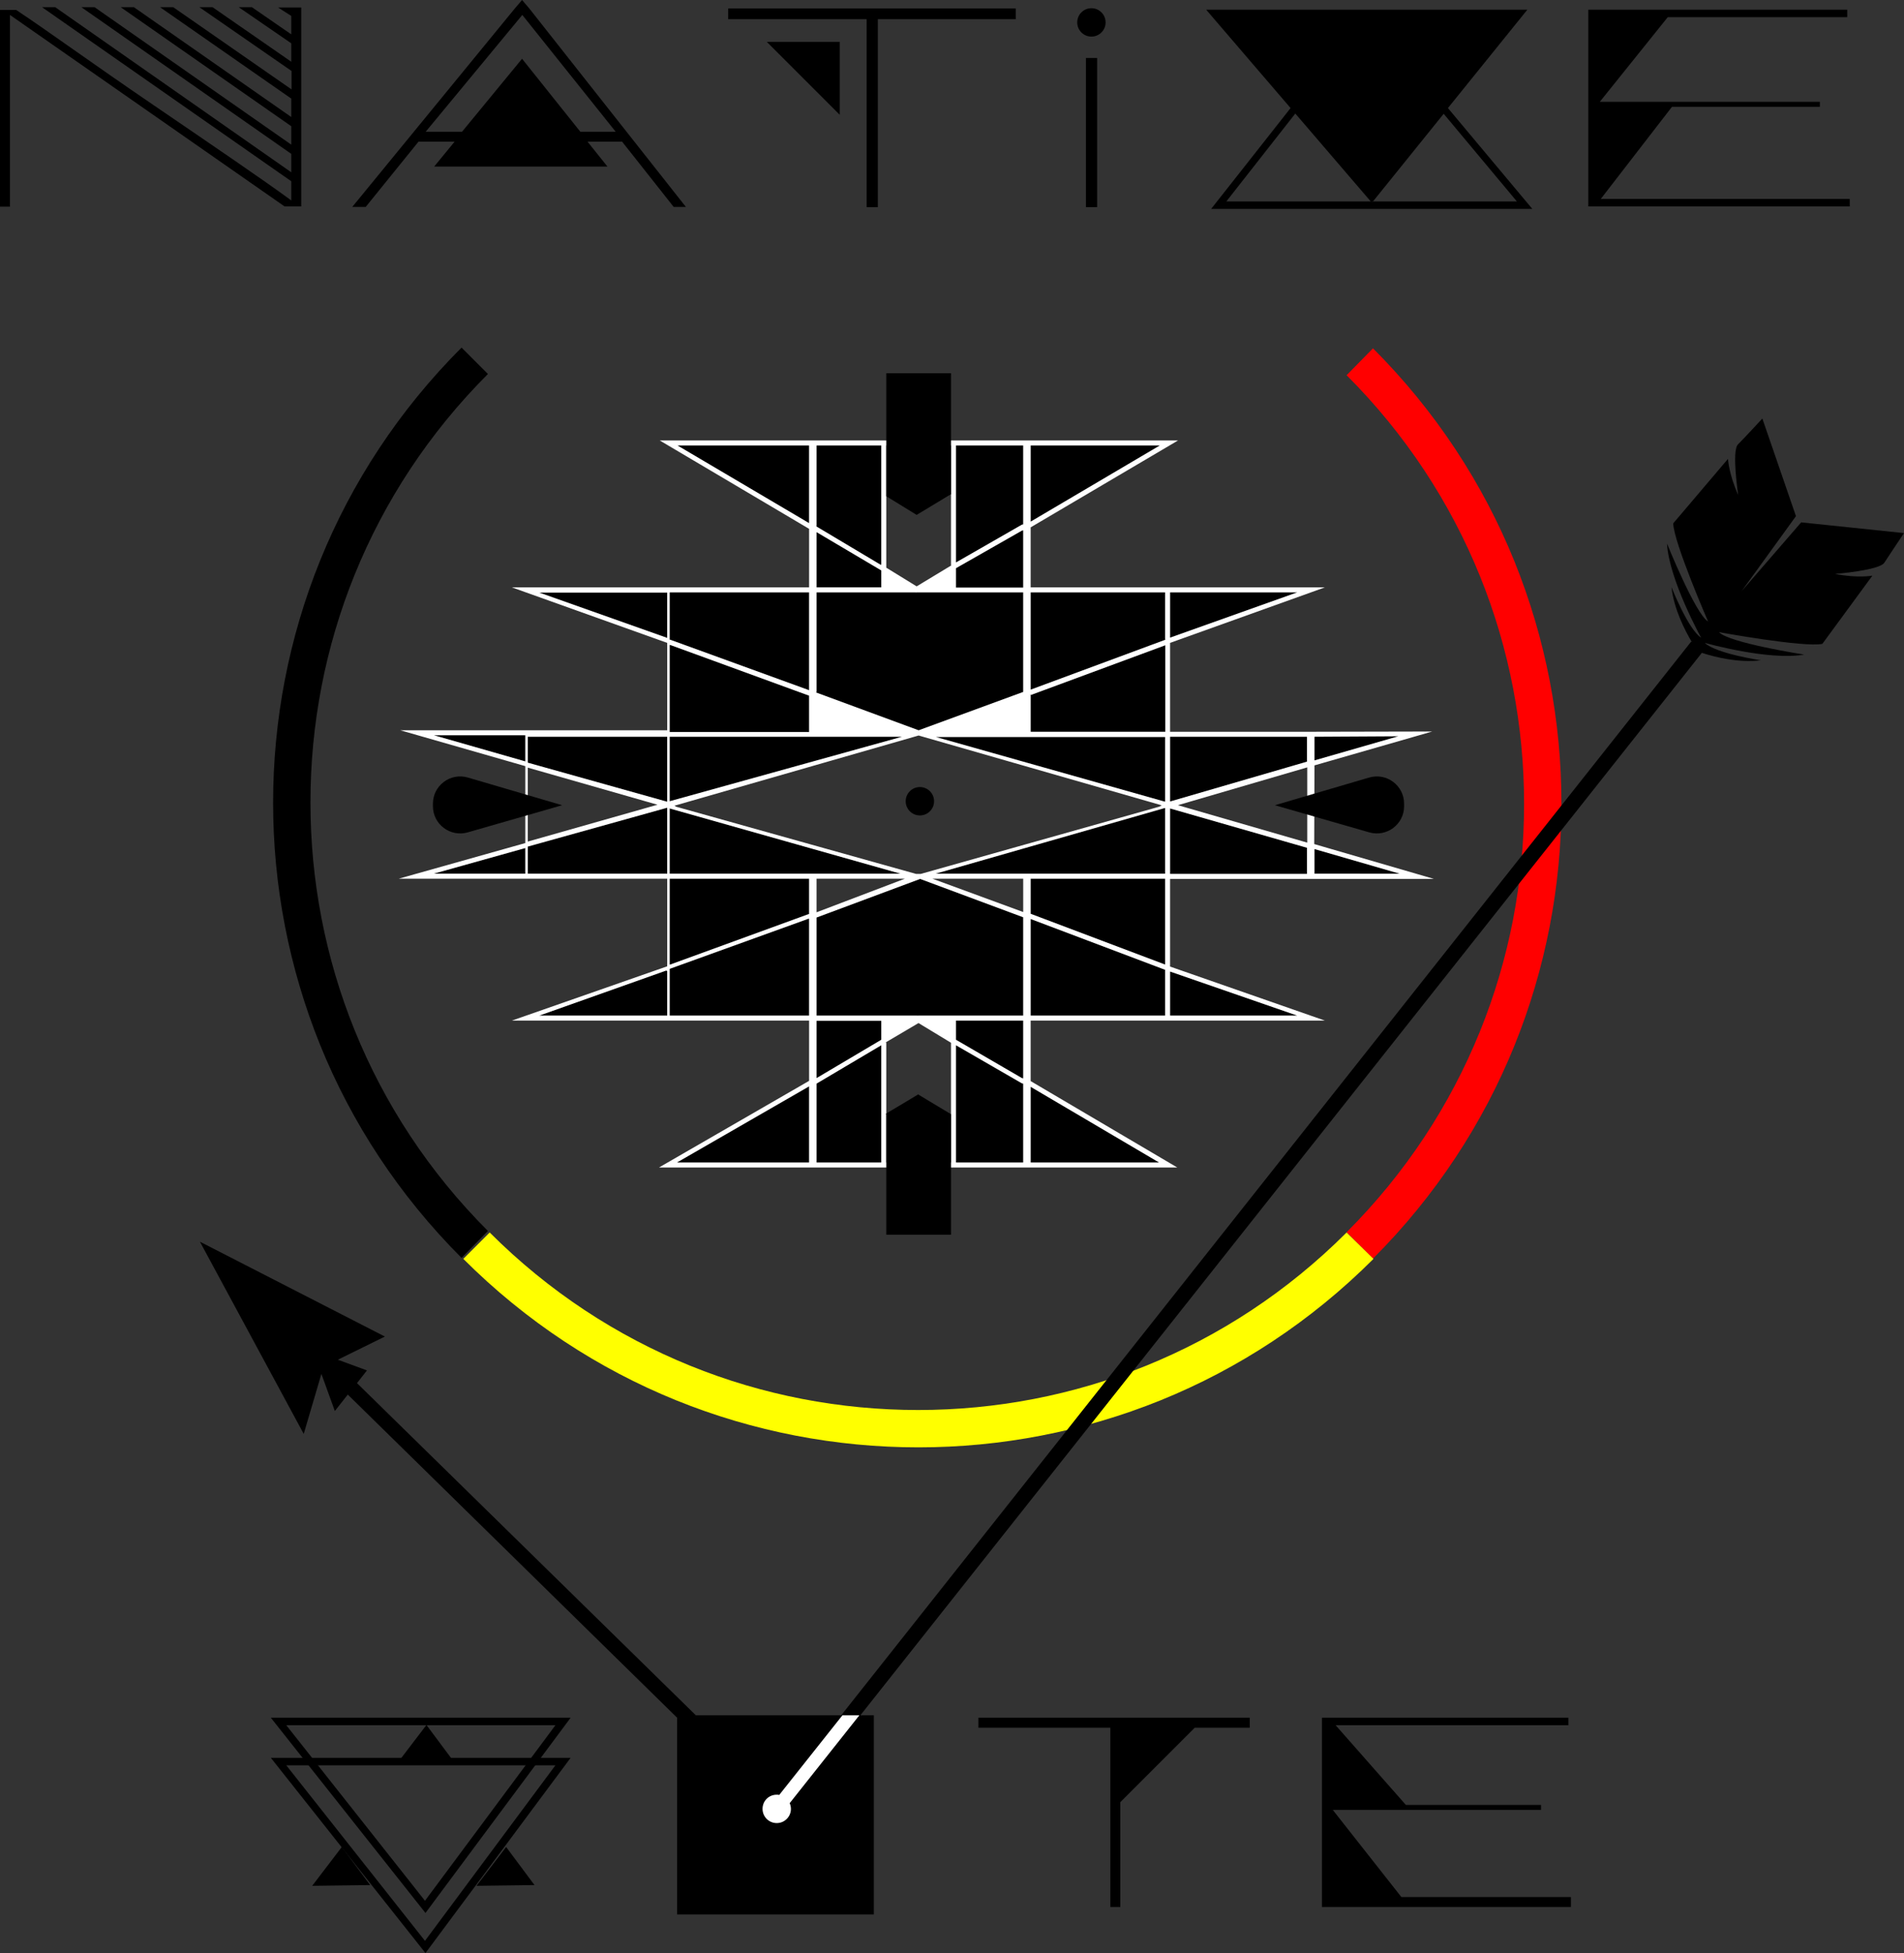 <?xml version="1.0" encoding="utf-8"?>
<!-- Generator: Adobe Illustrator 20.0.0, SVG Export Plug-In . SVG Version: 6.00 Build 0)  -->
<svg version="1.1" xmlns="http://www.w3.org/2000/svg" xmlns:xlink="http://www.w3.org/1999/xlink" x="0px" y="0px"
	 viewBox="0 0 764.8 784.4" style="enable-background:new 0 0 764.8 784.4;" xml:space="preserve">
<rect x="0" y="0" width="764.8" height="784.4" fill="#333333" stroke="none"/>
<style type="text/css">
	.st0{fill:#FF0000;}
	.st1{fill:#FFFF00;}
	.st2{fill:#FFFFFF;}
</style>
<g id="Layer_3">
</g>
<g id="Layer_5">
</g>
<g id="Layer_4">
	<g>
		<path d="M196,494.4c-23.8-23.8-41.6-51.2-53.5-80.5c-11.9-29.3-17.8-60.5-17.8-91.6c0-31.2,5.9-62.3,17.8-91.6
			c11.9-29.3,29.7-56.7,53.5-80.5l-10.6-10.6c-25.2,25.2-44.2,54.4-56.8,85.5c-12.6,31.1-18.9,64.2-18.9,97.3
			c0,33.1,6.3,66.1,18.9,97.3c12.6,31.1,31.6,60.3,56.8,85.5L196,494.4L196,494.4z"/>
		<path class="st0" d="M540.9,150.7c23.8,23.8,41.6,51.2,53.5,80.5c11.9,29.3,17.8,60.5,17.8,91.6c0,31.2-5.9,62.3-17.8,91.6
			c-11.9,29.3-29.7,56.7-53.5,80.5l10.6,10.6c25.2-25.2,44.2-54.4,56.8-85.5c12.6-31.1,18.9-64.2,18.9-97.3
			c0-33.1-6.3-66.1-18.9-97.3c-12.6-31.1-31.6-60.3-56.8-85.5L540.9,150.7L540.9,150.7z"/>
		<path class="st1" d="M540.9,495c-23.8,23.8-51.2,41.6-80.5,53.5c-29.3,11.9-60.5,17.8-91.6,17.8c-31.2,0-62.3-5.9-91.6-17.8
			c-29.3-11.9-56.7-29.7-80.5-53.5l-10.6,10.6c25.2,25.2,54.4,44.2,85.5,56.8c31.1,12.6,64.2,18.9,97.3,18.9
			c33.1,0,66.1-6.3,97.3-18.9c31.1-12.6,60.3-31.6,85.5-56.8L540.9,495L540.9,495z"/>
	</g>
</g>
<g id="Layer_2">
	<g>
		<path d="M223.1,709l-52.4,70.5L115,709h108 M229.2,706H108.8l62.1,78.4L229.2,706z"/>
	</g>
	<polygon points="345.6,688.9 314.3,728.4 309.6,724.7 338,688.9 	"/>
	<g>
		<path d="M535,726.9L535,726.9L535,726.9L535,726.9z M535.4,726.9l-0.3,0.1h0.4L535.4,726.9z"/>
		<polygon points="631,761.9 631,765.9 531,765.9 531,689.9 630,689.9 630,692.9 536.5,692.9 564.7,724.9 619,724.9 619,726.9 
			535.5,726.9 535.4,726.9 535.1,726.9 535,726.9 535,727 535.4,726.9 535.5,727.1 562.9,761.9 		"/>
		<polygon points="535.1,726.9 535,726.9 535,726.9 		"/>
	</g>
	<g>
		<path d="M408.1,7.7h-55.5v75.5h-4.5V7.7h-55.6V3.4h115.5V7.7z"/>
	</g>
	<g>
		<path d="M440.7,83.2h-4.5V23.3h4.5V83.2z"/>
	</g>
	<g>
		<polygon points="743,79.9 743,82.9 638,82.9 638,3.9 742,3.9 742,6.9 669.9,6.9 642.6,40.9 731,40.9 731,42.9 671.6,42.9 
			643,79.9 642.9,79.9 		"/>
	</g>
	<path d="M485.1,3.4"/>
	<g>
		<path d="M212.6,3.4L209.7,0l-2.9,3.4l-65.3,79.7l5.4,0l21.2-26.2h14.5l-8.2,10H244l-8-10h13.9l20.7,26.2l4.9,0L212.6,3.4z
			 M233.1,52.9l-23.4-29.3l-24.1,29.3h-14.6l38.8-46.9l37.5,46.9H233.1z"/>
	</g>
	<g>
		<path d="M121,2.9v80h-6.7L4,6v77H0v-79h6.5c12.1,8,30.6,21.5,55.3,38.3C86.4,59.1,105,71.7,117,80.5v-7.7L16.9,2.9h5.3L117,69.2
			v-7.4L32.7,2.9H38l79,55.2v-7.4L48.5,2.9h5.3L117,47v-7.4L64.3,2.9h5.3l47.5,33v-7.4L80.1,2.9h5.3L117,24.8v-7.4L95.9,2.9h5.3
			L117,13.8V6.4l-5.3-3.4h5.3h0.7H121z"/>
	</g>
	<g>
		<polygon points="551.4,80.9 551,81.5 550.5,80.9 		"/>
		<path d="M550.5,80.9l0.5,0.5l0.4-0.5H550.5z"/>
		<path d="M615.5,83.9l-33.9-40.5l31.9-39.5h-129l33.9,39.5l-31.9,40.5H615.5z M520.3,45.6l30.3,35.3h0.9l28.4-35.2l29.4,35.2h-57.8
			l-0.4,0.5l-0.5-0.5h-58L520.3,45.6z"/>
	</g>
	<polygon points="125.4,757.4 137.3,741.8 148.7,757.1 	"/>
	<polygon points="191.4,757.4 203.3,741.8 214.7,757.1 	"/>
	<polygon points="159.4,708.4 171.3,692.8 182.7,708.1 	"/>
	<g>
		<polygon points="351,688.9 351,768.9 272,768.9 272,689.9 139.7,560.1 134.5,566.7 129.1,551.8 122,575.9 80.3,498.7 154.6,536.8 
			135.7,546.1 147.4,550.4 143.4,555.5 279.5,688.9 338,688.9 309.6,724.7 314.3,728.4 345.6,688.9 		"/>
	</g>
	<polygon points="502,689.9 502,693.9 479.9,693.9 479.4,694.4 450,723.8 450,765.9 446,765.9 446,693.9 393,693.9 393,689.9 	"/>
	<polygon points="337.3,46.1 337.3,16.8 308,16.8 	"/>
	<g>
		<polygon points="354,229.1 327.8,213.6 328,213.6 328,235.9 354,235.9 		"/>
		<polygon points="356,230.3 356,235.9 364.4,235.9 		"/>
		<polygon points="353.7,226.9 354,226.9 354,178.9 328,178.9 328,211.3 327.7,211.3 		"/>
		<polygon points="411,212.9 410.5,213.1 384,228.2 384,235.9 411,235.9 		"/>
		<polygon points="411,210.7 411,178.9 384,178.9 384,225.9 410.5,210.8 		"/>
		<polygon points="371.7,235.9 382,235.9 382,229.3 382.1,229.6 		"/>
		<polygon points="325,178.9 272.1,178.9 325,210.2 		"/>
		<polygon points="327.5,280.3 328,280 328,293.9 363.6,293.9 		"/>
		<polygon points="325,277.3 325,237.9 269,237.9 269,256.9 269.4,257 		"/>
		<polygon points="411,280.1 374.7,293.9 411,293.9 		"/>
		<polygon points="368.9,293.9 369,293.9 411,278 411,237.9 368.3,237.9 368,238.1 367.7,237.9 328,237.9 328,278 327.5,278.3 		"/>
		<polygon points="414,178.9 414,209.5 465.9,178.9 		"/>
		<polygon points="325,279.4 269.4,259.1 269,259 269,293.9 325,293.9 		"/>
		<polygon points="525,295.9 470,295.9 470,322 525,305.9 		"/>
		<polygon points="528,341 528,341 528,350.9 562.2,350.9 		"/>
		<polygon points="561.7,295.7 527.6,295.9 528,295.9 528,305.3 528,305.4 		"/>
		<polygon points="470,237.9 470,256.1 521.1,237.9 		"/>
		<polygon points="212,306.4 268,322 268,295.9 212,295.9 		"/>
		<polygon points="212,350.9 268,350.9 268,324.4 212,340.1 		"/>
		<polygon points="211,350.9 211,340.6 174.2,350.9 		"/>
		<polygon points="325,466.9 325,436.4 271.9,466.9 		"/>
		<polygon points="211,305.8 211,295.3 174.3,295.3 		"/>
		<polygon points="216.6,407.9 268,407.9 268,390 267.6,389.8 		"/>
		<polygon points="525,340.4 470,324.7 470,350.9 525,350.9 		"/>
		<polygon points="269,295.9 269,321.8 362.3,295.9 		"/>
		<polygon points="372.6,410.4 382,416.5 382,409.9 372.8,409.9 		"/>
		<polygon points="365,410.4 365.2,409.9 356,409.9 356,416.4 355.7,416.2 		"/>
		<polygon points="384,417.6 410.5,433 411,433.1 411,409.9 384,409.9 		"/>
		<polygon points="384,419.9 384,466.9 411,466.9 411,435.3 410.5,435.2 		"/>
		<polygon points="414,466.9 465.6,466.9 414,436.5 		"/>
		<polygon points="413.6,279.3 414,279.3 414,293.9 468,293.9 468,258.9 468.4,259 		"/>
		<polygon points="414,277.2 413.6,277.2 468.4,256.9 468,256.8 468,237.9 414,237.9 		"/>
		<polygon points="470,407.9 521.1,407.9 470,390.2 		"/>
		<polygon points="468,322 468,295.9 375.9,295.9 		"/>
		<polygon points="414,367.1 468,387.4 468,352.9 414,352.9 		"/>
		<polygon points="414,407.9 468,407.9 468,389.5 414,369.1 		"/>
		<polygon points="375.8,350.9 375.6,350.9 468,350.9 468,324.6 467.9,324.6 		"/>
		<polygon points="328,368.5 328,407.9 368.4,407.9 368.5,408.3 368.5,408.5 369,407.9 369.4,407.9 411,407.9 411,368.4 369.6,353 
					"/>
		<polygon points="268,256.2 268,237.9 216.6,237.9 		"/>
		<polygon points="269,387.5 269.2,387.4 324.8,367.1 325,367.1 325,352.9 269,352.9 		"/>
		<polygon points="269,389.2 269,407.9 325,407.9 325,369.1 324.7,369 		"/>
		<polygon points="328,433 354,417.6 354,409.9 328,409.9 		"/>
		<polygon points="269,324.7 269,350.9 361.7,350.9 		"/>
		<polygon points="328,466.9 354,466.9 354,419.8 328,435.2 		"/>
		<polygon class="st2" points="211,293.9 211,293.4 267.3,293.9 		"/>
		<polygon class="st2" points="368.3,237.6 367.7,237.6 368,237.8 		"/>
		<polygon class="st2" points="369,293.4 369,293.4 368.9,293.4 		"/>
		<polygon class="st2" points="368.7,295.3 368.8,295.3 368.7,295.3 		"/>
		<polygon class="st2" points="368.9,295.3 368.9,295.3 369,295.3 		"/>
		<polygon class="st2" points="369.1,295.3 369.2,295.3 369.2,295.3 		"/>
		<polygon class="st2" points="368.5,408.7 369.4,408.7 369,408.4 		"/>
		<polygon class="st2" points="368.8,351 369.1,351 369,351 		"/>
		<path class="st2" d="M527.9,339L527.9,339l0.1-31.5l0-0.1l47.3-13.6l-47.6,0.1H470v-35.7l62.2-22.3H414v-24.1l59.2-34.9H265
			l60,35.5v23.5H205.6l62.4,22.3v35.1l-57,0l-50.2,0l50.2,14.4v30.9l-50.8,14.3H268v35.2l-62.4,21.8H325v24.2l-60.3,34.8h208.2
			L414,434.2v-24.3h118.2L470,388.2v-35.2h106 M528,295.9h-0.4l34.1-0.2l-33.7,9.7l0-0.1V295.9z M470,237.9h51.1L470,256.1V237.9z
			 M525,338.4l-51.8-15l-0.1,0l52-15.2V338.4z M528,341L528,341l34.2,9.9H528V341z M470,295.9h55v10l-55,16V295.9z M470,324.7
			l55,15.8v10.5h-55V324.7z M414,178.9h51.9L414,209.5V178.9z M211,350.9h-36.8l36.8-10.3V350.9z M211,305.8l-36.7-10.5l36.7,0
			V305.8z M268,407.9h-51.4l51-18.1l0.4,0.2V407.9z M212,308.3l52.1,14.9L212,338V308.3z M268,350.9h-56v-10.9l56-15.6V350.9z
			 M268,322l-56-15.7v-10.4h56V322z M325,466.9h-53.1l53.1-30.6V466.9z M384,178.9h27v31.7l-0.5,0.1L384,225.9V178.9z M384,228.2
			l26.5-15.1l0.5-0.1v23h-27V228.2z M356,178.9h26V227l0.1,0.1l-13.9,8.4L356,228V178.9z M328,178.9h26v47.9l-0.3,0l-26-15.5l0.3,0
			V178.9z M328,213.6l-0.2,0l26.2,15.5v6.8h-26V213.6z M328,237.9h39.7h0.5H411v40l-42,15.4l0,0l0,0L327.5,278l0.5,0V237.9z
			 M369,295.4l97.5,28l-0.1,0.2l-0.8,0.4h0l-95.8,27h-0.6h-0.3H368l-96.4-27h0l-0.7-0.4L369,295.4z M368.7,295.3L368.7,295.3
			L368.7,295.3L368.7,295.3z M368.9,295.3L368.9,295.3L368.9,295.3L368.9,295.3z M369.1,295.3L369.1,295.3L369.1,295.3L369.1,295.3z
			 M272.1,178.9H325v31.2L272.1,178.9z M269,237.9h56v39.3L269.4,257l-0.4-0.1V237.9z M269,259l0.4,0.1l55.6,20.3v14.6h-56V259z
			 M269,295.9h93.3L269,321.8V295.9z M269,324.7l92.7,26.2H269V324.7z M363.5,352.9L328,366.4v-13.5H363.5z M268,256.2l-51.4-18.2
			H268V256.2z M325,407.9h-56v-18.8l55.7-20.1l0.3,0V407.9z M325,367.1l-0.1,0l-55.7,20.3l-0.2,0v-34.5h56V367.1z M354,466.9h-26
			v-31.7l26-15.4V466.9z M354,417.6L328,433v-23h26V417.6z M382,466.9h-26v-48.2l-0.3,0l13.4-7.9l0,0l-0.3,0l13.2,8V466.9z
			 M411,466.9h-27v-47.1l26.5,15.3l0.5,0.1V466.9z M411,433.1l-0.5-0.1L384,417.6v-7.7h27V433.1z M411,407.9h-41.6h-0.9h-0.1H328
			v-39.4l41.6-15.5l41.4,15.4V407.9z M411,366.3l-36.5-13.4H411V366.3z M465.6,466.9H414v-30.4L465.6,466.9z M468,407.9h-54v-38.8
			l54,20.4V407.9z M468,387.4l-54-20.4v-14.1h54V387.4z M468,350.9h-92.4l0.2,0l92.1-26.4l0.1,0.1V350.9z M468,322l-92.1-26H468V322
			z M468,293.9h-54v-14.6l-0.4,0l54.9-20.3l-0.4-0.1V293.9z M468,256.8l0.2,0.1l-54.8,20.3l0.6,0v-39.3h54V256.8z M521.1,407.9H470
			v-17.7L521.1,407.9z"/>
		<polygon class="st2" points="368.4,408.7 368.5,408.7 368.5,408.7 		"/>
		<polygon points="382.1,198.4 382,198.3 382,149.9 356,149.9 356,199.3 368.2,206.8 		"/>
		<polygon points="369,439.4 368.9,439.5 355.7,447.4 356,447.4 356,495.9 382,495.9 382,447.5 368.7,439.5 		"/>
		<path d="M512.1,323.4l37.9,10.9c7,2,14-3.2,14-10.5v-1c0-7.3-7-12.6-14.1-10.5L512.1,323.4L512.1,323.4z"/>
		<path d="M225.8,323.4l-37.9,10.9c-7,2-14-3.2-14-10.5v-1c0-7.3,7-12.6,14.1-10.5L225.8,323.4L225.8,323.4z"/>
	</g>
	<path d="M764.8,214.1c0,0-5.9,8.8-7.9,11.9c-2,3.1-19.8,4.5-19.8,4.5c9,1.8,15,0.7,15,0.7L732,258.6c-7.5,1.5-41.5-4.7-41.5-4.7
		c3.9,4.3,34.2,9,34.2,9c-14.1,2.5-39.2-4.5-39.9-4.7c4.4,4.3,22.5,7,22.5,7c-9,1.1-18.5-1.3-23.7-3L345.6,688.9l-31.3,39.5
		l-4.7-3.7l28.3-35.8l341.4-431.2l0.3,0.2c-2.8-4.7-7.2-13.2-8.2-22.1c0,0,6.7,17,11.9,20.3c0,0-12.9-23.3-13.7-37.8
		c0,0,11.5,28.5,16.5,31.3c0,0-13.8-31.7-14-39.4l22-25.9c0,0,0.3,6.1,4.1,14.5c0,0-2.7-17.7-0.1-20.3c2.6-2.6,9.8-10.4,9.8-10.4
		l13.5,39.2l-21.8,30.1l23.9-27.6L764.8,214.1z"/>
	<g>
		<path d="M223.1,692.9l-52.4,70.5L115,692.9h108 M229.2,689.9H108.8l62.1,78.4L229.2,689.9z"/>
	</g>
	<g>
		<path class="st2" d="M317.2,724.2c0.3,0.7,0.5,1.5,0.5,2.3c0,3.1-2.5,5.7-5.7,5.7c-3.1,0-5.7-2.5-5.7-5.7s2.5-5.7,5.7-5.7
			c0.3,0,0.7,0,1,0.1l25.4-32h6.8L317.2,724.2z"/>
	</g>
	<circle cx="438.4" cy="9" r="5.7"/>
	<circle cx="369.5" cy="321.8" r="5.7"/>
</g>
</svg>
